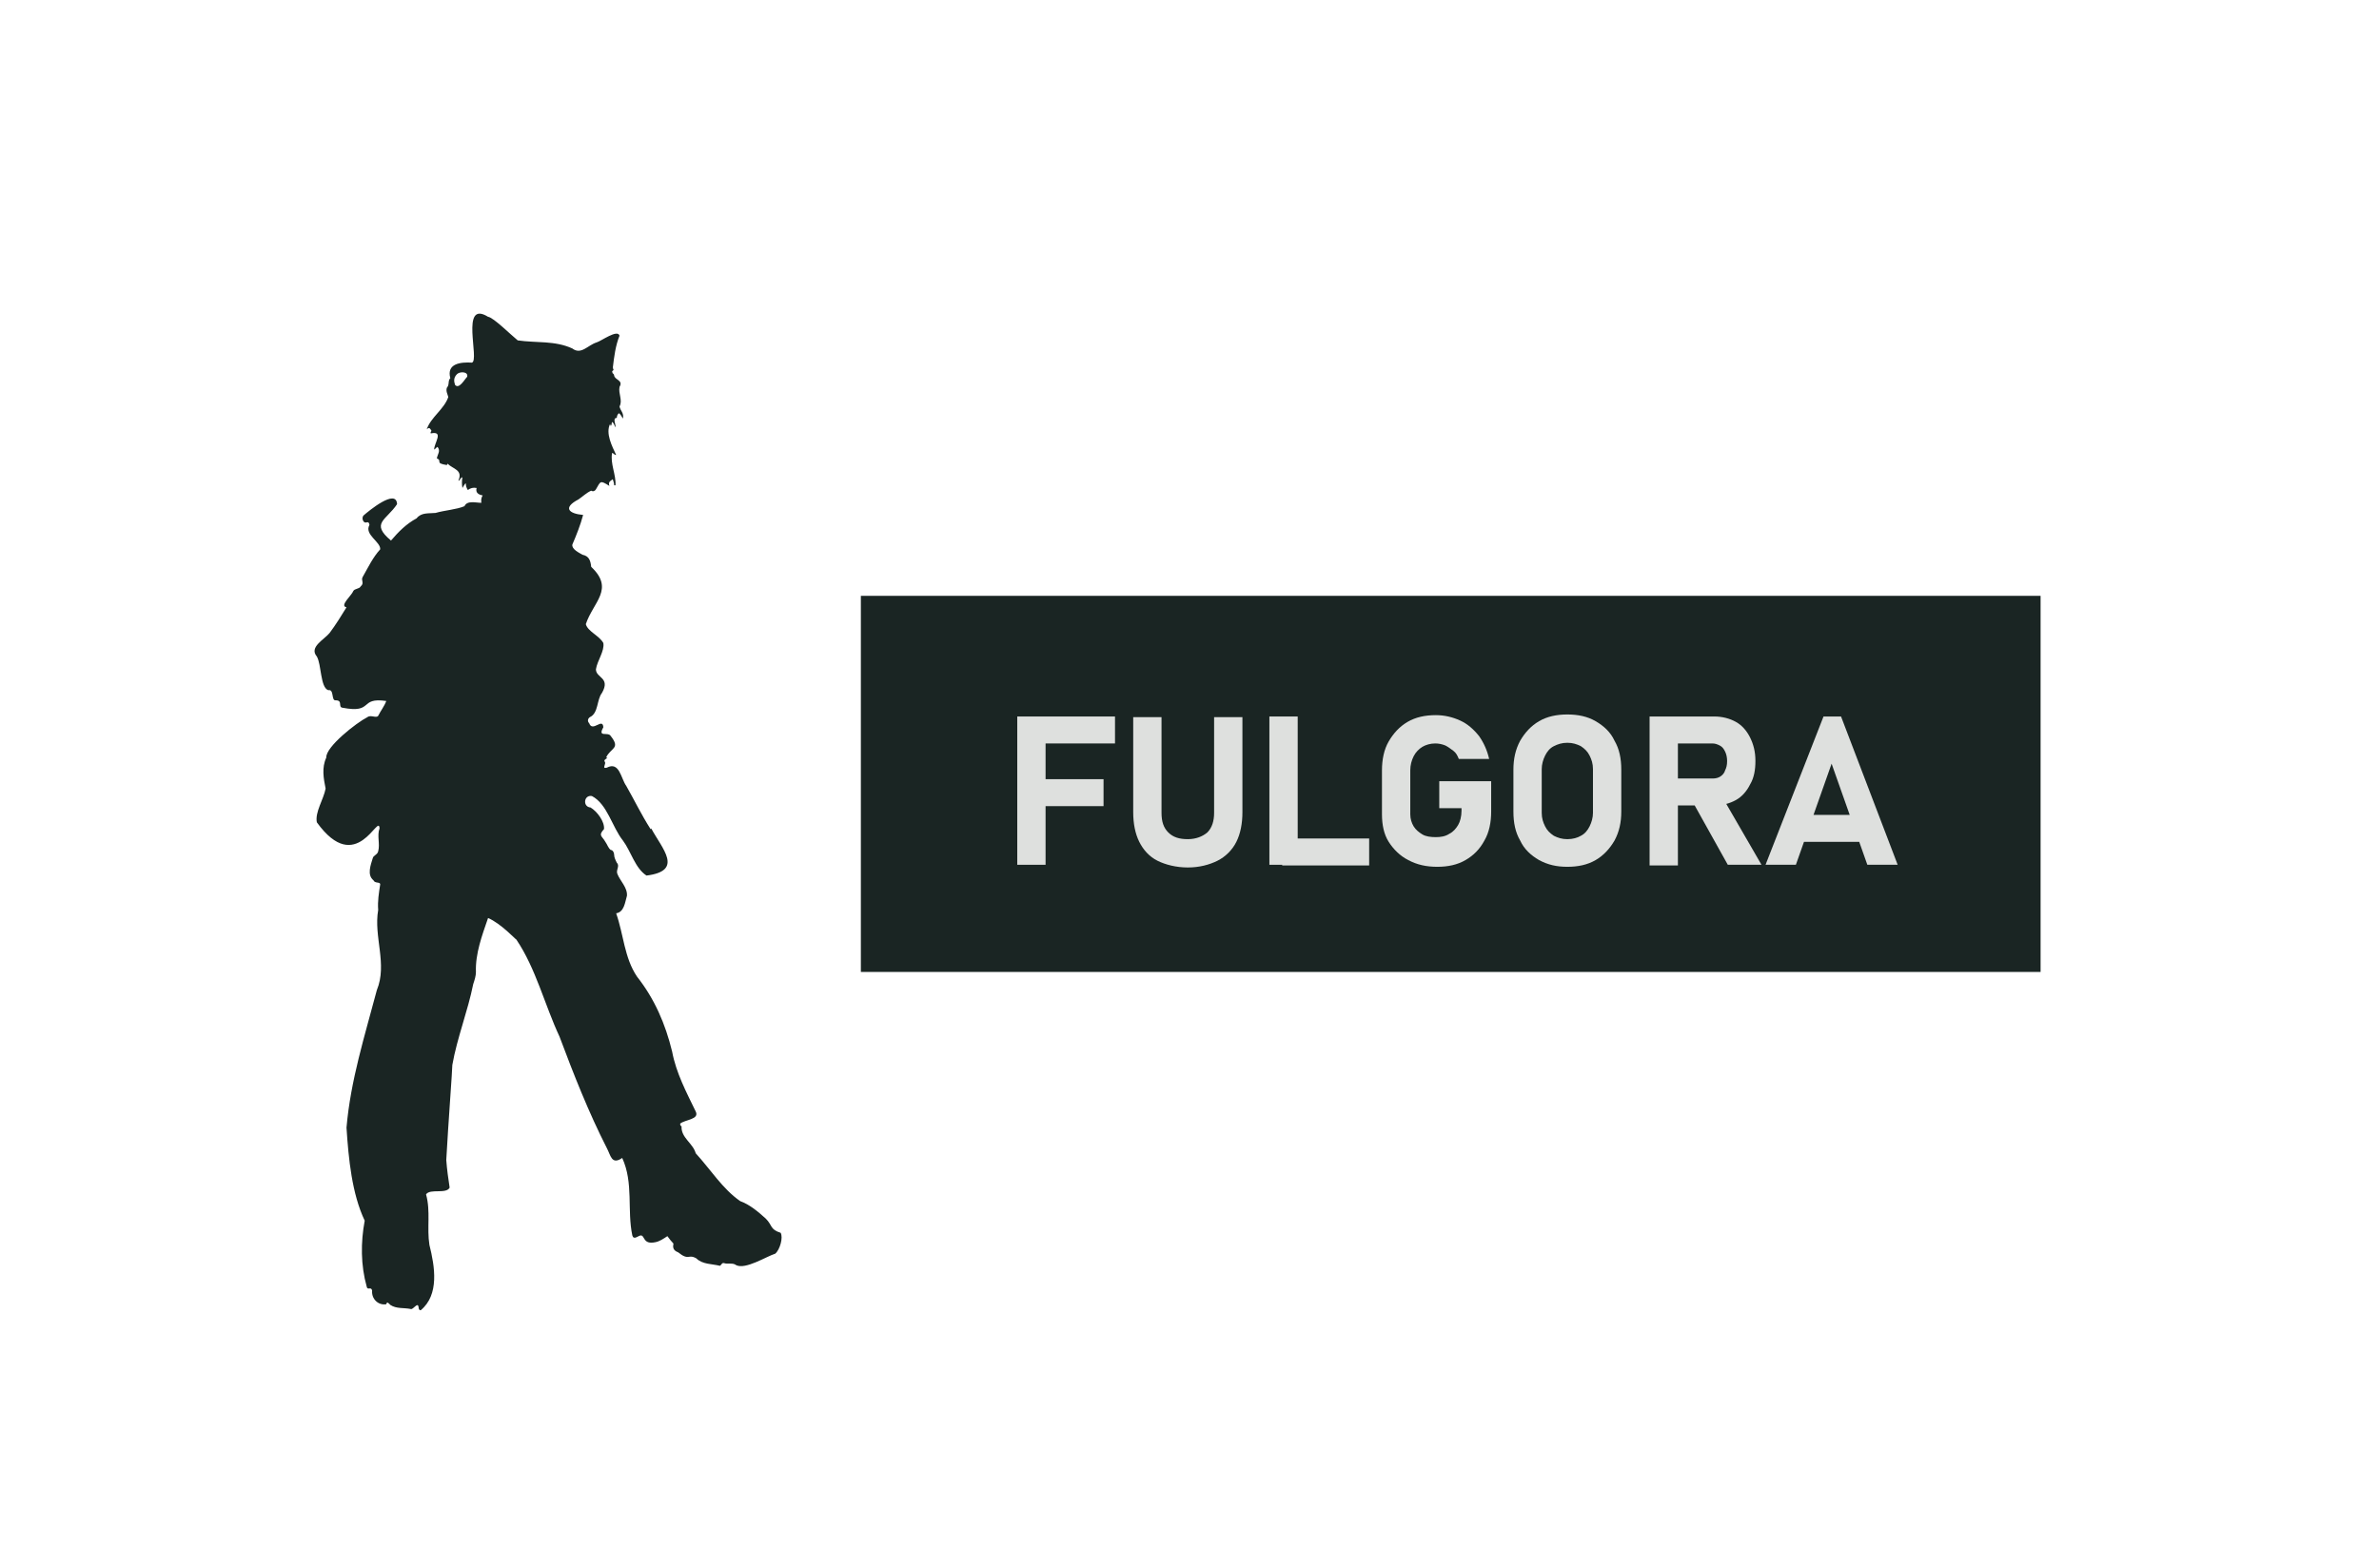 <?xml version="1.0" encoding="utf-8"?>
<!-- Generator: Adobe Illustrator 24.2.0, SVG Export Plug-In . SVG Version: 6.00 Build 0)  -->
<svg version="1.1" id="Layer_1" xmlns="http://www.w3.org/2000/svg" xmlns:xlink="http://www.w3.org/1999/xlink" x="0px" y="0px"
	 viewBox="0 0 35.29 23.26" style="enable-background:new 0 0 35.29 23.26;" xml:space="preserve">
<style type="text/css">
	.st0{fill:#1A2523;}
	.st1{fill:#DEE0DE;}
</style>
<path class="st0" d="M11.58,18.29c-0.16-0.05-0.12-0.11-0.22-0.21c-0.11-0.1-0.24-0.21-0.38-0.26c-0.26-0.18-0.44-0.47-0.66-0.71
	c-0.04-0.15-0.22-0.23-0.21-0.4c-0.02-0.01-0.02-0.02-0.02-0.04c0.07-0.06,0.29-0.06,0.23-0.18c-0.14-0.29-0.29-0.57-0.35-0.89
	c-0.1-0.41-0.26-0.78-0.52-1.11c-0.19-0.28-0.2-0.63-0.31-0.94c0.12-0.02,0.13-0.16,0.16-0.26c0.01-0.12-0.1-0.22-0.14-0.32
	c-0.03-0.06,0.04-0.12-0.01-0.17c-0.02-0.04-0.04-0.08-0.04-0.12c0-0.03-0.02-0.07-0.05-0.07c-0.04-0.03-0.05-0.08-0.08-0.12
	C8.93,12.4,8.87,12.4,8.96,12.3c0.01-0.11-0.1-0.26-0.2-0.32c-0.12-0.01-0.1-0.19,0.02-0.17c0.23,0.12,0.3,0.46,0.46,0.66
	c0.12,0.16,0.18,0.41,0.35,0.52c0.56-0.07,0.23-0.4,0.07-0.7c0,0,0,0.01-0.01,0.01c-0.14-0.22-0.24-0.43-0.36-0.64
	c-0.08-0.11-0.1-0.37-0.29-0.27c-0.08,0.02,0-0.06-0.03-0.09C8.95,11.27,9,11.26,9.01,11.24c-0.01,0-0.01,0-0.02,0
	c0.07-0.15,0.22-0.13,0.07-0.32c-0.04-0.07-0.2,0.03-0.11-0.13c-0.01-0.15-0.16,0.08-0.21-0.06c-0.03-0.03-0.02-0.07,0.01-0.09
	c0.13-0.06,0.1-0.26,0.18-0.36c0.13-0.23-0.09-0.22-0.09-0.35C8.86,9.8,8.97,9.66,8.95,9.54C8.89,9.43,8.72,9.37,8.69,9.26
	C8.8,8.93,9.12,8.74,8.77,8.41C8.76,8.32,8.74,8.25,8.64,8.23C8.59,8.2,8.48,8.15,8.49,8.08c0.06-0.14,0.12-0.29,0.16-0.44
	c-0.22-0.02-0.3-0.11-0.07-0.23c0.06-0.04,0.12-0.1,0.19-0.13c0.03,0.02,0.06,0,0.07-0.02c0.07-0.12,0.06-0.14,0.2-0.05
	c-0.02-0.06,0.01-0.07,0.05-0.1C9.1,7.14,9.11,7.17,9.11,7.2c0.01,0,0.01,0,0.02,0c0.01-0.16-0.08-0.32-0.05-0.48
	c0.02,0,0.03,0.03,0.06,0.03C9.08,6.62,8.98,6.43,9.05,6.29c0,0.01,0.01,0.02,0.01,0.03C9.08,6.3,9.07,6.27,9.08,6.26
	c0.03,0.02,0.03,0.05,0.05,0.08C9.14,6.3,9.08,6.2,9.15,6.2c0-0.03,0.01-0.05,0.03-0.07c0.03,0.02,0.04,0.05,0.06,0.08
	C9.26,6.13,9.2,6.09,9.19,6.03c0.05-0.09-0.02-0.19,0-0.29c0.06-0.1-0.07-0.1-0.08-0.17c0-0.02-0.02-0.03-0.03-0.04l0.01-0.01
	c-0.04-0.01,0.05-0.04,0-0.04c0-0.01,0.01-0.01,0.01-0.02c-0.01,0-0.01,0-0.01,0c0.02-0.17,0.04-0.33,0.1-0.48
	c-0.03-0.1-0.27,0.08-0.34,0.1C8.72,5.12,8.62,5.27,8.49,5.17C8.23,5.05,7.95,5.09,7.68,5.05C7.58,4.97,7.32,4.71,7.24,4.7l0,0
	C6.82,4.44,7.12,5.35,7,5.38C6.84,5.37,6.62,5.39,6.68,5.61c-0.04,0.04-0.01,0.1-0.05,0.14C6.61,5.8,6.64,5.85,6.65,5.89
	c-0.06,0.18-0.26,0.3-0.32,0.48C6.37,6.33,6.38,6.36,6.4,6.39c0,0.01-0.02,0.02-0.01,0.04c0.2-0.04,0.05,0.14,0.05,0.24
	c0.02-0.01,0.03-0.03,0.05-0.04c0.05,0.06,0,0.11-0.01,0.17c0.09,0.04-0.04,0.07,0.15,0.1c0,0,0-0.01,0.01-0.02
	C6.72,6.96,6.87,6.97,6.8,7.13c0,0,0,0,0.01,0c0.02-0.02,0.02-0.04,0.05-0.05c-0.01,0.05-0.01,0.11,0,0.16
	c0.02-0.03,0.03-0.06,0.05-0.07c0,0.04,0.01,0.07,0.03,0.1c0.04-0.03,0.08-0.04,0.13-0.03C7.05,7.31,7.1,7.34,7.16,7.35
	C7.13,7.4,7.14,7.43,7.14,7.46c-0.08,0-0.21-0.04-0.25,0.05C6.77,7.56,6.6,7.57,6.46,7.61C6.36,7.62,6.25,7.6,6.18,7.69
	C6.03,7.77,5.91,7.89,5.8,8.02c-0.31-0.26-0.07-0.3,0.09-0.54c-0.01-0.24-0.42,0.1-0.5,0.17c-0.03,0.04,0,0.12,0.05,0.1
	c0.03-0.01,0.04,0.02,0.04,0.04C5.4,7.93,5.65,8.04,5.64,8.15C5.53,8.27,5.46,8.42,5.38,8.56C5.35,8.61,5.41,8.65,5.35,8.7
	C5.33,8.74,5.26,8.73,5.24,8.77c-0.02,0.06-0.21,0.22-0.1,0.24C5.06,9.14,4.98,9.27,4.89,9.39C4.81,9.49,4.58,9.6,4.7,9.74
	c0.07,0.12,0.05,0.46,0.17,0.5c0.09-0.02,0.04,0.16,0.11,0.15c0.11,0,0.03,0.1,0.1,0.11c0.47,0.09,0.24-0.16,0.65-0.1
	c-0.03,0.08-0.08,0.14-0.12,0.22c-0.03,0.04-0.11-0.02-0.16,0.02c-0.16,0.08-0.62,0.44-0.61,0.6c-0.07,0.15-0.04,0.31-0.01,0.46
	c-0.03,0.16-0.16,0.35-0.13,0.5c0.59,0.82,0.92-0.15,0.93,0.09c-0.04,0.11,0.01,0.23-0.02,0.34c-0.01,0.05-0.07,0.06-0.08,0.1
	c-0.03,0.1-0.09,0.25,0.01,0.33c0.02,0.05,0.1,0.02,0.1,0.06c-0.02,0.13-0.04,0.25-0.03,0.38c-0.07,0.4,0.14,0.8-0.02,1.19
	c-0.18,0.68-0.39,1.34-0.45,2.04c0.03,0.46,0.08,0.98,0.27,1.38c-0.06,0.32-0.06,0.66,0.03,0.98c0.01,0.06,0.07-0.01,0.08,0.06
	c-0.01,0.12,0.09,0.22,0.21,0.2c0.01-0.05,0.04-0.01,0.06,0.01c0.09,0.06,0.2,0.04,0.3,0.06c0.04,0.02,0.11-0.12,0.12-0.02
	c0,0.02,0.01,0.04,0.03,0.04c0.28-0.23,0.21-0.65,0.13-0.97c-0.04-0.25,0.02-0.5-0.05-0.75c0.06-0.09,0.3,0,0.35-0.1
	c-0.02-0.13-0.04-0.27-0.05-0.41c0.03-0.55,0.09-1.33,0.09-1.41c0.07-0.4,0.23-0.8,0.31-1.2c0.02-0.06,0.04-0.12,0.04-0.18
	c-0.01-0.27,0.09-0.54,0.18-0.8c0.19,0.08,0.41,0.32,0.42,0.32c0.29,0.43,0.42,0.97,0.64,1.44c0.21,0.56,0.43,1.12,0.7,1.65
	c0.06,0.11,0.07,0.26,0.23,0.15c0.17,0.37,0.07,0.77,0.15,1.15c0.02,0.07,0.08,0.01,0.12,0c0.07-0.01,0.03,0.14,0.22,0.1
	c0.06-0.01,0.12-0.05,0.18-0.09c0.03,0.04,0.06,0.08,0.09,0.11c-0.01,0.05-0.01,0.1,0.07,0.13c0.16,0.13,0.15,0.02,0.27,0.09
	c0.09,0.09,0.23,0.08,0.35,0.11c0.02-0.01,0.03-0.05,0.06-0.04c0.06,0.02,0.13-0.01,0.18,0.03c0.14,0.07,0.45-0.13,0.58-0.17
	C11.57,18.54,11.62,18.36,11.58,18.29z M6.93,5.59C6.89,5.63,6.81,5.78,6.75,5.71C6.73,5.65,6.73,5.6,6.78,5.55
	C6.82,5.51,6.95,5.51,6.93,5.59z"/>
<g>
	<g>
		<g>
			<rect x="12.77" y="8.84" class="st0" width="17.5" height="5.58"/>
		</g>
	</g>
	<g>
		<path class="st1" d="M15.09,10.63h0.42v2.2h-0.42V10.63z M15.24,10.63h1.3v0.4h-1.3V10.63z M15.24,11.56h1.13v0.4h-1.13V11.56z"/>
		<path class="st1" d="M17.17,12.77c-0.12-0.06-0.21-0.16-0.27-0.28c-0.06-0.12-0.09-0.27-0.09-0.44v-1.41h0.42v1.42
			c0,0.13,0.03,0.22,0.1,0.29c0.07,0.07,0.16,0.1,0.29,0.1c0.12,0,0.22-0.04,0.29-0.1c0.07-0.07,0.1-0.17,0.1-0.29v-1.42h0.42v1.41
			c0,0.17-0.03,0.32-0.09,0.44c-0.06,0.12-0.16,0.22-0.28,0.28c-0.12,0.06-0.27,0.1-0.44,0.1S17.29,12.83,17.17,12.77z"/>
		<path class="st1" d="M18.83,10.63h0.42v2.2h-0.42V10.63z M19.02,12.44h1.29v0.4h-1.29V12.44z"/>
		<path class="st1" d="M22.12,11.61v0.43c0,0.16-0.03,0.31-0.1,0.43c-0.07,0.13-0.16,0.22-0.28,0.29c-0.12,0.07-0.26,0.1-0.42,0.1
			c-0.16,0-0.3-0.03-0.43-0.1c-0.12-0.06-0.22-0.16-0.29-0.27s-0.1-0.25-0.1-0.41v-0.65c0-0.16,0.03-0.31,0.1-0.43
			c0.07-0.12,0.16-0.22,0.28-0.29c0.12-0.07,0.26-0.1,0.42-0.1c0.13,0,0.25,0.03,0.36,0.08c0.11,0.05,0.2,0.13,0.28,0.23
			c0.07,0.1,0.12,0.21,0.15,0.34h-0.45c-0.02-0.05-0.04-0.09-0.08-0.12s-0.08-0.06-0.12-0.08c-0.05-0.02-0.1-0.03-0.15-0.03
			c-0.07,0-0.14,0.02-0.19,0.05s-0.1,0.08-0.13,0.14c-0.03,0.06-0.05,0.13-0.05,0.21v0.65c0,0.07,0.02,0.13,0.05,0.18
			c0.03,0.05,0.08,0.09,0.13,0.12s0.12,0.04,0.2,0.04c0.07,0,0.14-0.01,0.2-0.05c0.06-0.03,0.1-0.08,0.13-0.13s0.05-0.13,0.05-0.21
			v-0.04h-0.33v-0.4H22.12z"/>
		<path class="st1" d="M22.83,12.76c-0.12-0.07-0.22-0.16-0.28-0.29c-0.07-0.12-0.1-0.26-0.1-0.43v-0.62c0-0.16,0.03-0.3,0.1-0.43
			c0.07-0.12,0.16-0.22,0.28-0.29c0.12-0.07,0.26-0.1,0.42-0.1s0.3,0.03,0.42,0.1c0.12,0.07,0.22,0.16,0.28,0.29
			c0.07,0.12,0.1,0.26,0.1,0.43v0.62c0,0.16-0.03,0.3-0.1,0.43c-0.07,0.12-0.16,0.22-0.28,0.29c-0.12,0.07-0.26,0.1-0.42,0.1
			S22.96,12.83,22.83,12.76z M23.45,12.4c0.06-0.03,0.1-0.08,0.13-0.14s0.05-0.13,0.05-0.2v-0.65c0-0.08-0.02-0.14-0.05-0.2
			s-0.07-0.1-0.13-0.14c-0.06-0.03-0.12-0.05-0.2-0.05s-0.14,0.02-0.2,0.05c-0.06,0.03-0.1,0.08-0.13,0.14s-0.05,0.13-0.05,0.2v0.65
			c0,0.08,0.02,0.14,0.05,0.2s0.07,0.1,0.13,0.14c0.06,0.03,0.12,0.05,0.2,0.05S23.4,12.43,23.45,12.4z"/>
		<path class="st1" d="M24.47,10.63h0.42v2.21h-0.42V10.63z M24.64,11.55h0.77c0.04,0,0.08-0.01,0.11-0.03
			c0.03-0.02,0.06-0.05,0.07-0.09c0.02-0.04,0.03-0.08,0.03-0.14c0-0.05-0.01-0.1-0.03-0.14c-0.02-0.04-0.04-0.07-0.08-0.09
			s-0.07-0.03-0.11-0.03h-0.77v-0.4h0.8c0.12,0,0.23,0.03,0.32,0.08c0.09,0.05,0.16,0.13,0.21,0.23c0.05,0.1,0.08,0.21,0.08,0.35
			c0,0.13-0.02,0.25-0.08,0.35c-0.05,0.1-0.12,0.18-0.21,0.23s-0.2,0.08-0.32,0.08h-0.8V11.55z M25.1,11.88l0.44-0.07l0.59,1.02
			h-0.5L25.1,11.88z"/>
		<path class="st1" d="M27.05,10.63h0.26l0.84,2.2h-0.45l-0.53-1.5l-0.53,1.5h-0.45L27.05,10.63z M26.61,12.09h1.16v0.4h-1.16V12.09
			z"/>
	</g>
</g>
</svg>
